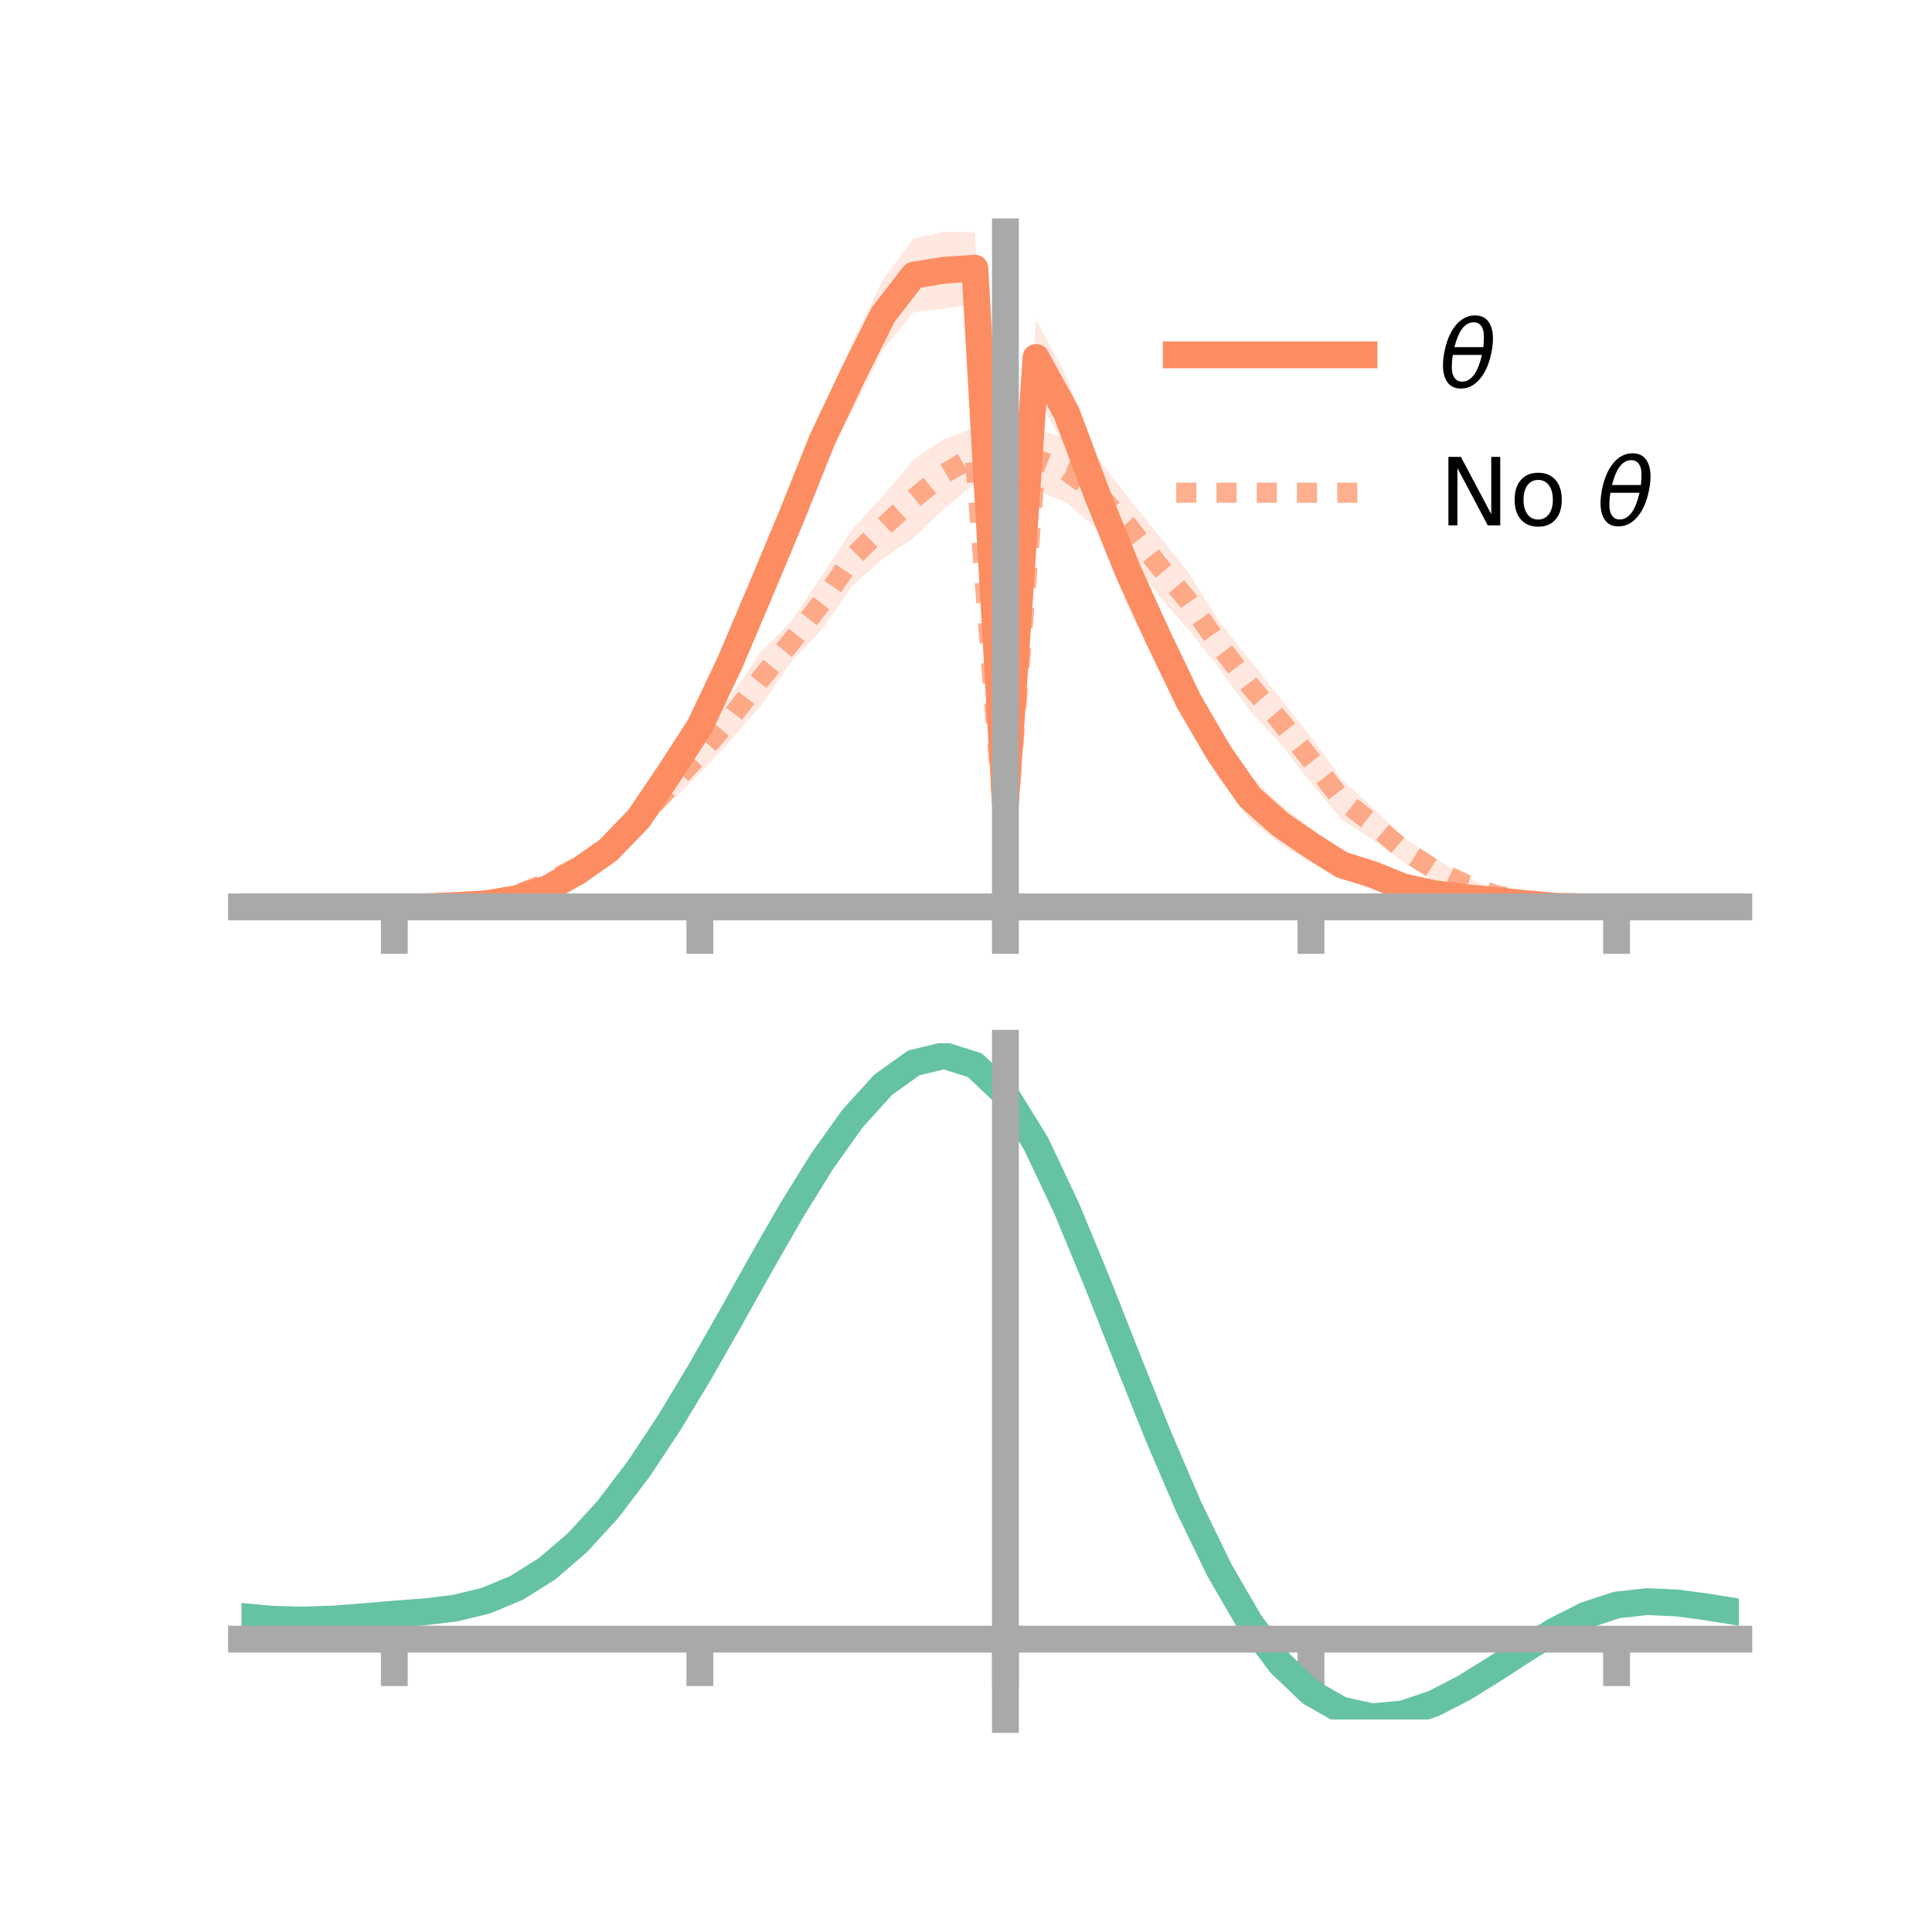<?xml version="1.0" encoding="utf-8" standalone="no"?>
<!DOCTYPE svg PUBLIC "-//W3C//DTD SVG 1.1//EN"
  "http://www.w3.org/Graphics/SVG/1.1/DTD/svg11.dtd">
<!-- Created with matplotlib (https://matplotlib.org/) -->
<svg height="144pt" version="1.1" viewBox="0 0 144 144" width="144pt" xmlns="http://www.w3.org/2000/svg" xmlns:xlink="http://www.w3.org/1999/xlink">
 <defs>
  <style type="text/css">*{stroke-linecap:butt;stroke-linejoin:round;}</style>
 </defs>
 <g id="figure_1">
  <g id="patch_1">
   <path d="M 0 144 
L 144 144 
L 144 0 
L 0 0 
z
" style="fill:none;"/>
  </g>
  <g id="axes_1">
   <g id="patch_2">
    <path d="M 18 67.68 
L 129.6 67.68 
L 129.6 17.28 
L 18 17.28 
z
" style="fill:none;"/>
   </g>
   <g id="PolyCollection_1">
    <path clip-path="url(#p6c8d03ca2f)" d="M 18 67.595 
L 18 67.595 
L 20.278 67.595 
L 22.555 67.595 
L 24.833 67.595 
L 27.11 67.595 
L 29.388 67.595 
L 31.665 67.546 
L 33.943 67.342 
L 36.22 67.12 
L 38.498 66.545 
L 40.776 65.795 
L 43.053 64.251 
L 45.331 62.519 
L 47.608 59.969 
L 49.886 56.703 
L 52.163 52.785 
L 54.441 47.762 
L 56.718 42.22 
L 58.996 36.638 
L 61.273 31.119 
L 63.551 25.425 
L 65.829 20.788 
L 68.106 17.768 
L 70.384 17.28 
L 72.661 17.324 
L 74.939 59.226 
L 77.216 23.808 
L 79.494 28.065 
L 81.771 34.199 
L 84.049 39.817 
L 86.327 45.182 
L 88.604 50.27 
L 90.882 54.3 
L 93.159 57.752 
L 95.437 59.991 
L 97.714 61.713 
L 99.992 63.352 
L 102.269 64.262 
L 104.547 65.211 
L 106.824 65.982 
L 109.102 66.38 
L 111.38 66.678 
L 113.657 67.129 
L 115.935 67.41 
L 118.212 67.552 
L 120.49 67.595 
L 122.767 67.595 
L 125.045 67.595 
L 127.322 67.595 
L 129.6 67.595 
L 129.6 67.595 
L 129.6 67.595 
L 127.322 67.595 
L 125.045 67.595 
L 122.767 67.595 
L 120.49 67.595 
L 118.212 67.628 
L 115.935 67.68 
L 113.657 67.563 
L 111.38 67.532 
L 109.102 67.403 
L 106.824 67.212 
L 104.547 66.962 
L 102.269 66.069 
L 99.992 65.557 
L 97.714 64.309 
L 95.437 62.908 
L 93.159 61.109 
L 90.882 58.037 
L 88.604 54.271 
L 86.327 49.843 
L 84.049 45.215 
L 81.771 39.517 
L 79.494 33.492 
L 77.216 29.478 
L 74.939 60.684 
L 72.661 22.658 
L 70.384 22.998 
L 68.106 23.251 
L 65.829 26.103 
L 63.551 30.555 
L 61.273 34.499 
L 58.996 40.347 
L 56.718 45.662 
L 54.441 50.859 
L 52.163 55.45 
L 49.886 58.58 
L 47.608 62.047 
L 45.331 64.207 
L 43.053 65.677 
L 40.776 66.708 
L 38.498 67.415 
L 36.22 67.601 
L 33.943 67.643 
L 31.665 67.63 
L 29.388 67.595 
L 27.11 67.595 
L 24.833 67.595 
L 22.555 67.595 
L 20.278 67.595 
L 18 67.595 
z
" style="fill:#fc8d62;fill-opacity:0.2;"/>
   </g>
   <g id="PolyCollection_2">
    <path clip-path="url(#p6c8d03ca2f)" d="M 18 67.595 
L 18 67.595 
L 20.278 67.595 
L 22.555 67.595 
L 24.833 67.595 
L 27.11 67.595 
L 29.388 67.595 
L 31.665 67.531 
L 33.943 67.343 
L 36.22 66.949 
L 38.498 66.302 
L 40.776 65.231 
L 43.053 63.765 
L 45.331 62.318 
L 47.608 60.296 
L 49.886 57.416 
L 52.163 54.777 
L 54.441 51.885 
L 56.718 48.579 
L 58.996 46.283 
L 61.273 42.878 
L 63.551 39.402 
L 65.829 36.946 
L 68.106 34.23 
L 70.384 32.721 
L 72.661 31.892 
L 74.939 62.397 
L 77.216 31.924 
L 79.494 32.749 
L 81.771 34.098 
L 84.049 37.032 
L 86.327 39.866 
L 88.604 42.696 
L 90.882 46.339 
L 93.159 49.192 
L 95.437 52.053 
L 97.714 54.912 
L 99.992 58.11 
L 102.269 60.133 
L 104.547 62.386 
L 106.824 63.861 
L 109.102 65.283 
L 111.38 66.256 
L 113.657 66.888 
L 115.935 67.309 
L 118.212 67.536 
L 120.49 67.595 
L 122.767 67.595 
L 125.045 67.595 
L 127.322 67.595 
L 129.6 67.595 
L 129.6 67.595 
L 129.6 67.595 
L 127.322 67.595 
L 125.045 67.595 
L 122.767 67.595 
L 120.49 67.595 
L 118.212 67.632 
L 115.935 67.619 
L 113.657 67.435 
L 111.38 67.109 
L 109.102 66.406 
L 106.824 65.651 
L 104.547 64.207 
L 102.269 62.578 
L 99.992 61.074 
L 97.714 58.368 
L 95.437 55.46 
L 93.159 52.985 
L 90.882 49.831 
L 88.604 46.963 
L 86.327 44.35 
L 84.049 41.313 
L 81.771 39.449 
L 79.494 37.476 
L 77.216 36.507 
L 74.939 63.682 
L 72.661 36.062 
L 70.384 37.885 
L 68.106 40.095 
L 65.829 41.617 
L 63.551 43.662 
L 61.273 46.892 
L 58.996 49.32 
L 56.718 52.593 
L 54.441 55.219 
L 52.163 57.635 
L 49.886 59.897 
L 47.608 62.003 
L 45.331 64.031 
L 43.053 65.469 
L 40.776 66.361 
L 38.498 67.082 
L 36.22 67.52 
L 33.943 67.627 
L 31.665 67.622 
L 29.388 67.595 
L 27.11 67.595 
L 24.833 67.595 
L 22.555 67.595 
L 20.278 67.595 
L 18 67.595 
z
" style="fill:#fc8d62;fill-opacity:0.2;"/>
   </g>
   <g id="matplotlib.axis_1">
    <g id="xtick_1">
     <g id="line2d_1">
      <defs>
       <path d="M 0 0 
L 0 3.5 
" id="m99b9b78102" style="stroke:#a9a9a9;stroke-width:2;"/>
      </defs>
      <g>
       <use style="fill:#a9a9a9;stroke:#a9a9a9;stroke-width:2;" x="29.388" xlink:href="#m99b9b78102" y="67.595"/>
      </g>
     </g>
    </g>
    <g id="xtick_2">
     <g id="line2d_2">
      <g>
       <use style="fill:#a9a9a9;stroke:#a9a9a9;stroke-width:2;" x="52.163" xlink:href="#m99b9b78102" y="67.595"/>
      </g>
     </g>
    </g>
    <g id="xtick_3">
     <g id="line2d_3">
      <g>
       <use style="fill:#a9a9a9;stroke:#a9a9a9;stroke-width:2;" x="74.939" xlink:href="#m99b9b78102" y="67.595"/>
      </g>
     </g>
    </g>
    <g id="xtick_4">
     <g id="line2d_4">
      <g>
       <use style="fill:#a9a9a9;stroke:#a9a9a9;stroke-width:2;" x="97.714" xlink:href="#m99b9b78102" y="67.595"/>
      </g>
     </g>
    </g>
    <g id="xtick_5">
     <g id="line2d_5">
      <g>
       <use style="fill:#a9a9a9;stroke:#a9a9a9;stroke-width:2;" x="120.49" xlink:href="#m99b9b78102" y="67.595"/>
      </g>
     </g>
    </g>
   </g>
   <g id="matplotlib.axis_2"/>
   <g id="line2d_6">
    <path clip-path="url(#p6c8d03ca2f)" d="M 18 67.595 
L 20.278 67.595 
L 22.555 67.595 
L 24.833 67.595 
L 27.11 67.595 
L 29.388 67.595 
L 31.665 67.588 
L 33.943 67.493 
L 36.22 67.361 
L 38.498 66.98 
L 40.776 66.252 
L 43.053 64.964 
L 45.331 63.363 
L 47.608 61.008 
L 49.886 57.642 
L 52.163 54.117 
L 54.441 49.31 
L 56.718 43.941 
L 58.996 38.493 
L 61.273 32.809 
L 63.551 27.99 
L 65.829 23.446 
L 68.106 20.509 
L 70.384 20.139 
L 72.661 19.991 
L 74.939 59.955 
L 77.216 26.643 
L 79.494 30.779 
L 81.771 36.858 
L 84.049 42.516 
L 86.327 47.513 
L 88.604 52.271 
L 90.882 56.169 
L 93.159 59.43 
L 95.437 61.449 
L 97.714 63.011 
L 99.992 64.454 
L 102.269 65.166 
L 104.547 66.087 
L 106.824 66.597 
L 109.102 66.891 
L 111.38 67.105 
L 113.657 67.346 
L 115.935 67.545 
L 118.212 67.59 
L 120.49 67.595 
L 122.767 67.595 
L 125.045 67.595 
L 127.322 67.595 
L 129.6 67.595 
" style="fill:none;stroke:#fc8d62;stroke-linecap:square;stroke-width:2;"/>
   </g>
   <g id="line2d_7">
    <path clip-path="url(#p6c8d03ca2f)" d="M 18 67.595 
L 20.278 67.595 
L 22.555 67.595 
L 24.833 67.595 
L 27.11 67.595 
L 29.388 67.595 
L 31.665 67.576 
L 33.943 67.485 
L 36.22 67.235 
L 38.498 66.692 
L 40.776 65.796 
L 43.053 64.617 
L 45.331 63.174 
L 47.608 61.15 
L 49.886 58.657 
L 52.163 56.206 
L 54.441 53.552 
L 56.718 50.586 
L 58.996 47.801 
L 61.273 44.885 
L 63.551 41.532 
L 65.829 39.281 
L 68.106 37.162 
L 70.384 35.303 
L 72.661 33.977 
L 74.939 63.04 
L 77.216 34.216 
L 79.494 35.112 
L 81.771 36.774 
L 84.049 39.172 
L 86.327 42.108 
L 88.604 44.83 
L 90.882 48.085 
L 93.159 51.089 
L 95.437 53.756 
L 97.714 56.64 
L 99.992 59.592 
L 102.269 61.356 
L 104.547 63.297 
L 106.824 64.756 
L 109.102 65.845 
L 111.38 66.682 
L 113.657 67.161 
L 115.935 67.464 
L 118.212 67.584 
L 120.49 67.595 
L 122.767 67.595 
L 125.045 67.595 
L 127.322 67.595 
L 129.6 67.595 
" style="fill:none;stroke:#fc8d62;stroke-dasharray:1.5,1.5;stroke-dashoffset:0;stroke-opacity:0.7;stroke-width:1.5;"/>
   </g>
   <g id="patch_3">
    <path d="M 74.939 67.68 
L 74.939 17.28 
" style="fill:none;stroke:#a9a9a9;stroke-linecap:square;stroke-linejoin:miter;stroke-width:2;"/>
   </g>
   <g id="patch_4">
    <path d="M 129.6 67.68 
L 129.6 17.28 
" style="fill:none;"/>
   </g>
   <g id="patch_5">
    <path d="M 18 67.595 
L 129.6 67.595 
" style="fill:none;stroke:#a9a9a9;stroke-linecap:square;stroke-linejoin:miter;stroke-width:2;"/>
   </g>
   <g id="patch_6">
    <path d="M 18 17.28 
L 129.6 17.28 
" style="fill:none;"/>
   </g>
   <g id="legend_1">
    <g id="line2d_8">
     <path d="M 87.67 26.449 
L 101.67 26.449 
" style="fill:none;stroke:#fc8d62;stroke-linecap:square;stroke-width:2;"/>
    </g>
    <g id="line2d_9"/>
    <g id="text_1">
     <!-- $\theta$ -->
     <g transform="translate(107.27 28.899)scale(0.07 -0.07)">
      <defs>
       <path d="M 45.516 34.672 
L 14.453 34.672 
Q 12.359 20.062 14.5 13.875 
Q 17.188 6.25 24.469 6.25 
Q 31.781 6.25 37.359 13.922 
Q 42.234 20.656 45.516 34.672 
z
M 47.016 42.969 
Q 48.344 56.844 46.625 61.719 
Q 43.953 69.438 36.766 69.438 
Q 29.297 69.438 23.828 61.812 
Q 19.531 55.672 16.156 42.969 
z
M 38.188 76.766 
Q 49.906 76.766 54.594 66.406 
Q 59.281 56.109 55.719 37.844 
Q 52.203 19.625 43.453 9.281 
Q 34.766 -1.125 23.047 -1.125 
Q 11.281 -1.125 6.641 9.281 
Q 2 19.625 5.516 37.844 
Q 9.078 56.109 17.719 66.406 
Q 26.422 76.766 38.188 76.766 
z
" id="DejaVuSans-Oblique-952"/>
      </defs>
      <use transform="translate(0 0.234)" xlink:href="#DejaVuSans-Oblique-952"/>
     </g>
    </g>
    <g id="line2d_10">
     <path d="M 87.67 36.724 
L 101.67 36.724 
" style="fill:none;stroke:#fc8d62;stroke-dasharray:1.5,1.5;stroke-dashoffset:0;stroke-opacity:0.7;stroke-width:1.5;"/>
    </g>
    <g id="line2d_11"/>
    <g id="text_2">
     <!-- No $\theta$ -->
     <g transform="translate(107.27 39.174)scale(0.07 -0.07)">
      <defs>
       <path d="M 9.812 72.906 
L 23.094 72.906 
L 55.422 11.922 
L 55.422 72.906 
L 64.984 72.906 
L 64.984 0 
L 51.703 0 
L 19.391 60.984 
L 19.391 0 
L 9.812 0 
z
" id="DejaVuSans-78"/>
       <path d="M 30.609 48.391 
Q 23.391 48.391 19.188 42.75 
Q 14.984 37.109 14.984 27.297 
Q 14.984 17.484 19.156 11.844 
Q 23.344 6.203 30.609 6.203 
Q 37.797 6.203 41.984 11.859 
Q 46.188 17.531 46.188 27.297 
Q 46.188 37.016 41.984 42.703 
Q 37.797 48.391 30.609 48.391 
z
M 30.609 56 
Q 42.328 56 49.016 48.375 
Q 55.719 40.766 55.719 27.297 
Q 55.719 13.875 49.016 6.219 
Q 42.328 -1.422 30.609 -1.422 
Q 18.844 -1.422 12.172 6.219 
Q 5.516 13.875 5.516 27.297 
Q 5.516 40.766 12.172 48.375 
Q 18.844 56 30.609 56 
z
" id="DejaVuSans-111"/>
       <path id="DejaVuSans-32"/>
      </defs>
      <use transform="translate(0 0.234)" xlink:href="#DejaVuSans-78"/>
      <use transform="translate(74.805 0.234)" xlink:href="#DejaVuSans-111"/>
      <use transform="translate(135.986 0.234)" xlink:href="#DejaVuSans-32"/>
      <use transform="translate(167.773 0.234)" xlink:href="#DejaVuSans-Oblique-952"/>
     </g>
    </g>
   </g>
  </g>
  <g id="axes_2">
   <g id="patch_7">
    <path d="M 18 128.16 
L 129.6 128.16 
L 129.6 77.76 
L 18 77.76 
z
" style="fill:none;"/>
   </g>
   <g id="PolyCollection_3">
    <path clip-path="url(#p45060697f7)" d="M 18 120.518 
L 18 120.441 
L 20.278 120.659 
L 22.555 120.721 
L 24.833 120.635 
L 27.11 120.452 
L 29.388 120.249 
L 31.665 120.076 
L 33.943 119.792 
L 36.22 119.235 
L 38.498 118.277 
L 40.776 116.826 
L 43.053 114.832 
L 45.331 112.286 
L 47.608 109.22 
L 49.886 105.701 
L 52.163 101.832 
L 54.441 97.742 
L 56.718 93.585 
L 58.996 89.536 
L 61.273 85.784 
L 63.551 82.528 
L 65.829 79.971 
L 68.106 78.316 
L 70.384 77.76 
L 72.661 78.493 
L 74.939 80.683 
L 77.216 84.421 
L 79.494 89.305 
L 81.771 94.887 
L 84.049 100.748 
L 86.327 106.525 
L 88.604 111.914 
L 90.882 116.683 
L 93.159 120.667 
L 95.437 123.768 
L 97.714 125.955 
L 99.992 127.256 
L 102.269 127.751 
L 104.547 127.554 
L 106.824 126.802 
L 109.102 125.652 
L 111.38 124.265 
L 113.657 122.805 
L 115.935 121.431 
L 118.212 120.297 
L 120.49 119.552 
L 122.767 119.294 
L 125.045 119.406 
L 127.322 119.723 
L 129.6 120.105 
L 129.6 120.208 
L 129.6 120.208 
L 127.322 119.851 
L 125.045 119.553 
L 122.767 119.452 
L 120.49 119.711 
L 118.212 120.462 
L 115.935 121.621 
L 113.657 123.039 
L 111.38 124.55 
L 109.102 125.985 
L 106.824 127.174 
L 104.547 127.95 
L 102.269 128.16 
L 99.992 127.673 
L 97.714 126.387 
L 95.437 124.243 
L 93.159 121.221 
L 90.882 117.355 
L 88.604 112.733 
L 86.327 107.51 
L 84.049 101.908 
L 81.771 96.218 
L 79.494 90.795 
L 77.216 86.048 
L 74.939 82.416 
L 72.661 80.295 
L 70.384 79.589 
L 68.106 80.13 
L 65.829 81.73 
L 63.551 84.194 
L 61.273 87.324 
L 58.996 90.924 
L 56.718 94.803 
L 54.441 98.778 
L 52.163 102.686 
L 49.886 106.379 
L 47.608 109.737 
L 45.331 112.667 
L 43.053 115.107 
L 40.776 117.028 
L 38.498 118.438 
L 36.22 119.376 
L 33.943 119.922 
L 31.665 120.197 
L 29.388 120.359 
L 27.11 120.546 
L 24.833 120.71 
L 22.555 120.779 
L 20.278 120.717 
L 18 120.518 
z
" style="fill:#66c2a5;fill-opacity:0.2;"/>
   </g>
   <g id="matplotlib.axis_3">
    <g id="xtick_6">
     <g id="line2d_12">
      <g>
       <use style="fill:#a9a9a9;stroke:#a9a9a9;stroke-width:2;" x="29.388" xlink:href="#m99b9b78102" y="122.173"/>
      </g>
     </g>
    </g>
    <g id="xtick_7">
     <g id="line2d_13">
      <g>
       <use style="fill:#a9a9a9;stroke:#a9a9a9;stroke-width:2;" x="52.163" xlink:href="#m99b9b78102" y="122.173"/>
      </g>
     </g>
    </g>
    <g id="xtick_8">
     <g id="line2d_14">
      <g>
       <use style="fill:#a9a9a9;stroke:#a9a9a9;stroke-width:2;" x="74.939" xlink:href="#m99b9b78102" y="122.173"/>
      </g>
     </g>
    </g>
    <g id="xtick_9">
     <g id="line2d_15">
      <g>
       <use style="fill:#a9a9a9;stroke:#a9a9a9;stroke-width:2;" x="97.714" xlink:href="#m99b9b78102" y="122.173"/>
      </g>
     </g>
    </g>
    <g id="xtick_10">
     <g id="line2d_16">
      <g>
       <use style="fill:#a9a9a9;stroke:#a9a9a9;stroke-width:2;" x="120.49" xlink:href="#m99b9b78102" y="122.173"/>
      </g>
     </g>
    </g>
   </g>
   <g id="matplotlib.axis_4"/>
   <g id="line2d_17">
    <path clip-path="url(#p45060697f7)" d="M 18 120.48 
L 20.278 120.688 
L 22.555 120.75 
L 24.833 120.672 
L 27.11 120.499 
L 29.388 120.304 
L 31.665 120.136 
L 33.943 119.857 
L 36.22 119.305 
L 38.498 118.357 
L 40.776 116.927 
L 43.053 114.969 
L 45.331 112.476 
L 47.608 109.478 
L 49.886 106.04 
L 52.163 102.259 
L 54.441 98.26 
L 56.718 94.194 
L 58.996 90.23 
L 61.273 86.554 
L 63.551 83.361 
L 65.829 80.85 
L 68.106 79.223 
L 70.384 78.674 
L 72.661 79.394 
L 74.939 81.55 
L 77.216 85.234 
L 79.494 90.05 
L 81.771 95.552 
L 84.049 101.328 
L 86.327 107.017 
L 88.604 112.324 
L 90.882 117.019 
L 93.159 120.944 
L 95.437 124.005 
L 97.714 126.171 
L 99.992 127.465 
L 102.269 127.956 
L 104.547 127.752 
L 106.824 126.988 
L 109.102 125.819 
L 111.38 124.407 
L 113.657 122.922 
L 115.935 121.526 
L 118.212 120.379 
L 120.49 119.631 
L 122.767 119.373 
L 125.045 119.479 
L 127.322 119.787 
L 129.6 120.156 
" style="fill:none;stroke:#66c2a5;stroke-linecap:square;stroke-width:2;"/>
   </g>
   <g id="patch_8">
    <path d="M 74.939 128.16 
L 74.939 77.76 
" style="fill:none;stroke:#a9a9a9;stroke-linecap:square;stroke-linejoin:miter;stroke-width:2;"/>
   </g>
   <g id="patch_9">
    <path d="M 129.6 128.16 
L 129.6 77.76 
" style="fill:none;"/>
   </g>
   <g id="patch_10">
    <path d="M 18 122.173 
L 129.6 122.173 
" style="fill:none;stroke:#a9a9a9;stroke-linecap:square;stroke-linejoin:miter;stroke-width:2;"/>
   </g>
   <g id="patch_11">
    <path d="M 18 77.76 
L 129.6 77.76 
" style="fill:none;"/>
   </g>
  </g>
 </g>
 <defs>
  <clipPath id="p6c8d03ca2f">
   <rect height="50.4" width="111.6" x="18" y="17.28"/>
  </clipPath>
  <clipPath id="p45060697f7">
   <rect height="50.4" width="111.6" x="18" y="77.76"/>
  </clipPath>
 </defs>
</svg>
